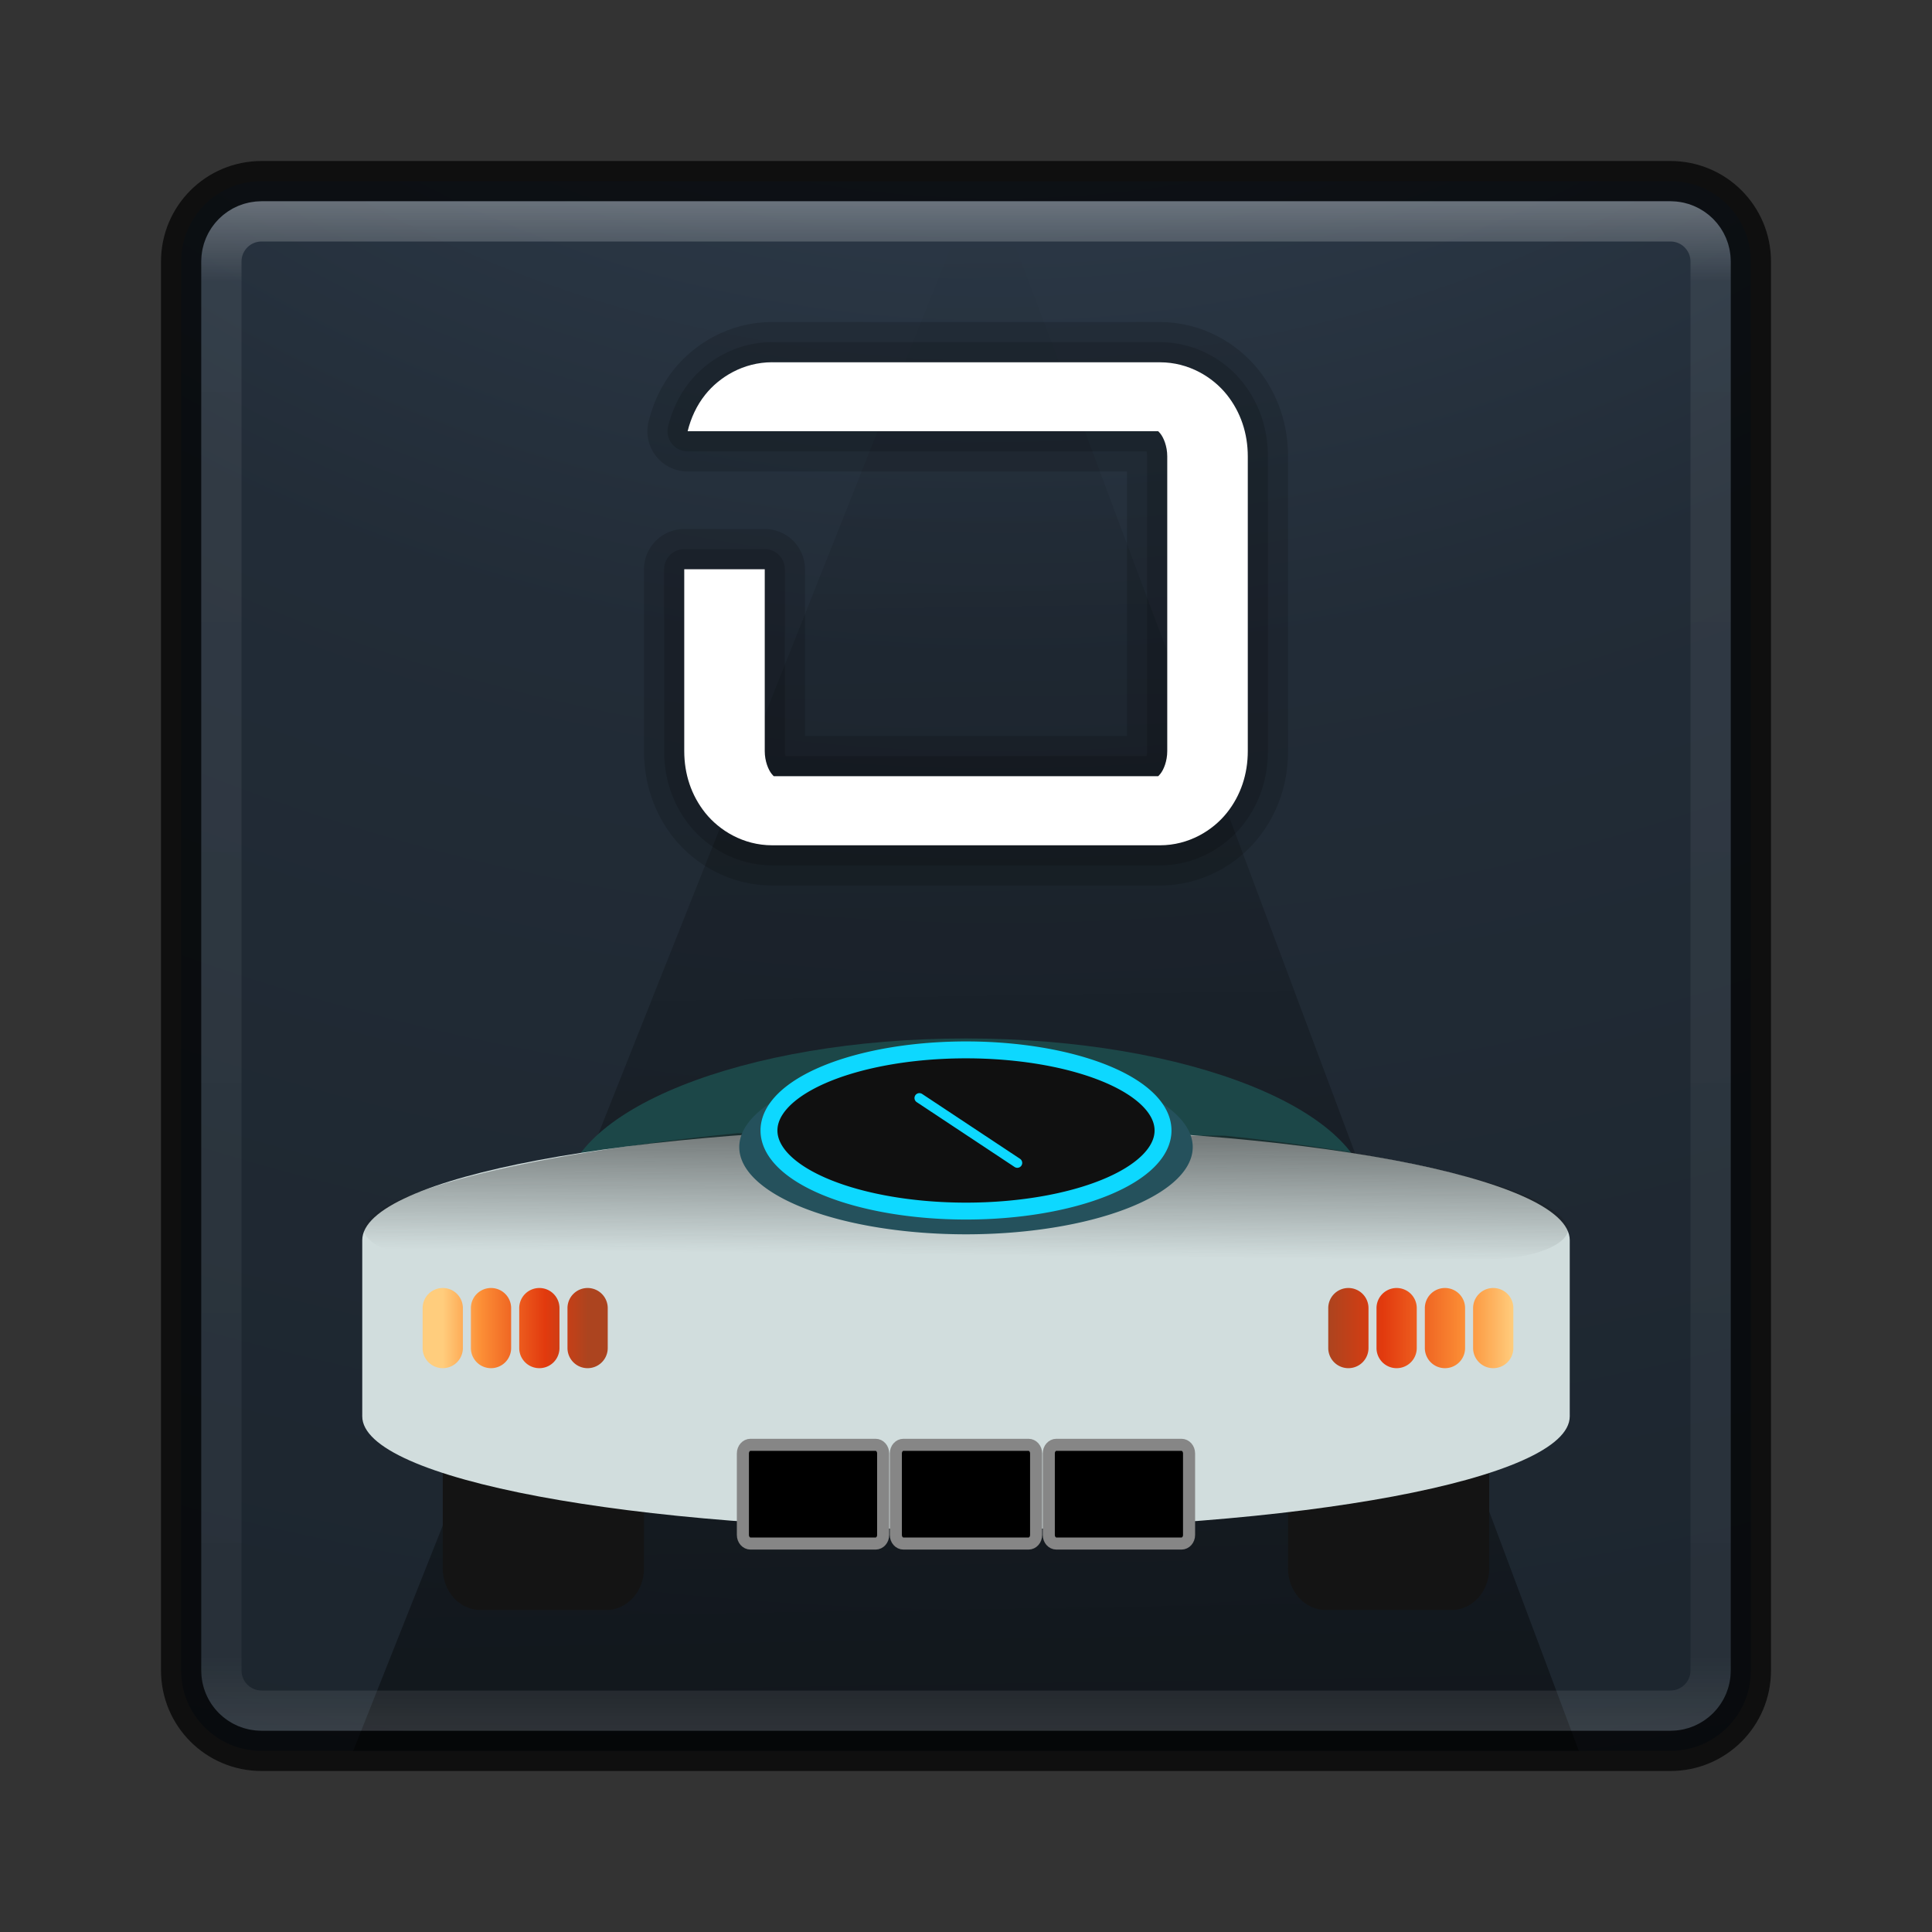<?xml version="1.0" encoding="UTF-8" standalone="no"?>
<!-- Created with Inkscape (http://www.inkscape.org/) -->

<svg
   xmlns:dc="http://purl.org/dc/elements/1.1/"
   xmlns:cc="http://creativecommons.org/ns#"
   xmlns:rdf="http://www.w3.org/1999/02/22-rdf-syntax-ns#"
   xmlns:svg="http://www.w3.org/2000/svg"
   xmlns="http://www.w3.org/2000/svg"
   xmlns:sodipodi="http://sodipodi.sourceforge.net/DTD/sodipodi-0.dtd"
   xmlns:inkscape="http://www.inkscape.org/namespaces/inkscape"
   id="svg4296"
   height="48"
   width="48"
   version="1.1"
   inkscape:version="0.91 r13725"
   sodipodi:docname="distance.svg">
  <rect width="100%" height="100%" fill="#333333" stroke="none"/>
  <sodipodi:namedview
     pagecolor="#ffffff"
     bordercolor="#666666"
     borderopacity="1"
     objecttolerance="10"
     gridtolerance="10"
     guidetolerance="10"
     inkscape:pageopacity="0"
     inkscape:pageshadow="2"
     inkscape:window-width="1535"
     inkscape:window-height="876"
     id="namedview67"
     showgrid="false"
     inkscape:zoom="4.9166667"
     inkscape:cx="24"
     inkscape:cy="24"
     inkscape:window-x="65"
     inkscape:window-y="24"
     inkscape:window-maximized="1"
     inkscape:current-layer="svg4296" />
  <defs
     id="defs4298">
    <radialGradient
       id="radialGradient3058"
       gradientUnits="userSpaceOnUse"
       cy="43.5"
       cx="4.993"
       gradientTransform="matrix(2.004 0 0 1.4 27.988 -17.4)"
       r="2.5">
      <stop
         id="stop2883"
         stop-color="#181818"
         offset="0" />
      <stop
         id="stop2885"
         stop-color="#181818"
         stop-opacity="0"
         offset="1" />
    </radialGradient>
    <radialGradient
       id="radialGradient3060"
       gradientUnits="userSpaceOnUse"
       cy="43.5"
       cx="4.993"
       gradientTransform="matrix(2.004 0 0 1.4 -20.012 -104.4)"
       r="2.5">
      <stop
         id="stop2889"
         stop-color="#181818"
         offset="0" />
      <stop
         id="stop2891"
         stop-color="#181818"
         stop-opacity="0"
         offset="1" />
    </radialGradient>
    <linearGradient
       id="linearGradient3062"
       y2="39.999"
       gradientUnits="userSpaceOnUse"
       x2="25.058"
       y1="47.028"
       x1="25.058">
      <stop
         id="stop2895"
         stop-color="#181818"
         stop-opacity="0"
         offset="0" />
      <stop
         id="stop2897"
         stop-color="#181818"
         offset=".5" />
      <stop
         id="stop2899"
         stop-color="#181818"
         stop-opacity="0"
         offset="1" />
    </linearGradient>
    <linearGradient
       id="linearGradient3074"
       y2="43"
       gradientUnits="userSpaceOnUse"
       x2="24"
       gradientTransform="translate(4e-6,1)"
       y1="5"
       x1="24">
      <stop
         id="stop3897"
         stop-color="#fff"
         offset="0" />
      <stop
         id="stop3899"
         stop-color="#fff"
         stop-opacity=".235"
         offset=".053" />
      <stop
         id="stop3901"
         stop-color="#fff"
         stop-opacity=".157"
         offset=".951" />
      <stop
         id="stop3903"
         stop-color="#fff"
         stop-opacity=".392"
         offset="1" />
    </linearGradient>
    <radialGradient
       id="radialGradient3078"
       gradientUnits="userSpaceOnUse"
       cy="9.957"
       cx="7.118"
       gradientTransform="matrix(0,9.14,-11.221,0,136.56,-77.888)"
       r="12.672">
      <stop
         id="stop4277"
         stop-color="#394a5d"
         offset="0" />
      <stop
         id="stop4279"
         stop-color="#222c37"
         offset=".262" />
      <stop
         id="stop4281"
         stop-color="#182027"
         offset=".705" />
      <stop
         id="stop4283"
         stop-color="#141a20"
         offset="1" />
    </radialGradient>
    <linearGradient
       id="linearGradient5033"
       y2="28.408"
       gradientUnits="userSpaceOnUse"
       x2="24.355"
       gradientTransform="matrix(1,0,0,1.175,-0.026,-7.201)"
       y1="33.523"
       x1="24.308">
      <stop
         id="stop5031"
         stop-color="#141414"
         stop-opacity="0"
         offset="0" />
      <stop
         id="stop5029"
         stop-color="#141414"
         offset="1" />
    </linearGradient>
    <linearGradient
       id="linearGradient4313"
       y2="6.608"
       gradientUnits="userSpaceOnUse"
       x2="23.9"
       gradientTransform="translate(0.35,5e-8)"
       y1="44.497"
       x1="24.505">
      <stop
         id="stop4309"
         offset="0" />
      <stop
         id="stop4311"
         stop-opacity="0"
         offset="1" />
    </linearGradient>
    <linearGradient
       id="linearGradient4351"
       y2="34"
       gradientUnits="userSpaceOnUse"
       x2="14.1"
       gradientTransform="translate(0.5,0)"
       y1="34"
       x1="10.5">
      <stop
         id="stop3750-1-0-7-6-6-1-3-9"
         stop-color="#ffcd7d"
         offset="0" />
      <stop
         id="stop3752-3-7-4-0-32-8-923-0"
         stop-color="#fc8f36"
         offset=".262" />
      <stop
         id="stop3754-1-8-5-2-7-6-7-1"
         stop-color="#e23a0e"
         offset=".705" />
      <stop
         id="stop3756-1-6-2-6-6-1-96-6"
         stop-color="#ac441f"
         offset="1" />
    </linearGradient>
    <linearGradient
       id="linearGradient4353"
       y2="34"
       gradientUnits="userSpaceOnUse"
       x2="14.6"
       gradientTransform="translate(23,0)"
       y1="34"
       x1="10">
      <stop
         id="stop4559"
         stop-color="#ac441f"
         offset="0" />
      <stop
         id="stop4557"
         stop-color="#e23a0e"
         offset=".295" />
      <stop
         id="stop4555"
         stop-color="#fc8f36"
         offset=".738" />
      <stop
         id="stop4553"
         stop-color="#ffcd7d"
         offset="1" />
    </linearGradient>
  </defs>
  <g
     id="g4195"
     transform="translate(0,-1)">
    <path
       d="m 6.5,5.5 35,0 c 1.108,0 2,0.892 2,2 l 0,35 c 0,1.108 -0.892,2 -2,2 l -35,0 c -1.108,0 -2,-0.892 -2,-2 l 0,-35 c 0,-1.108 0.892,-2 2,-2 z"
       style="color:#000000;fill:url(#radialGradient3078)"
       id="rect5505-21"
       inkscape:connector-curvature="0" />
    <path
       d="m 24.275,5.5 0.35,0 14.6,39 -30.45,0 z"
       id="rect4304"
       style="opacity:0.4;fill:url(#linearGradient4313)"
       inkscape:connector-curvature="0" />
    <path
       d="m 6.5,5.5 35,0 c 1.108,0 2,0.892 2,2 l 0,35 c 0,1.108 -0.892,2 -2,2 l -35,0 c -1.108,0 -2,-0.892 -2,-2 l 0,-35 c 0,-1.108 0.892,-2 2,-2 z"
       style="color:#000000;opacity:0.7;fill:none;stroke:#000000;stroke-linecap:round;stroke-linejoin:round"
       id="rect5505-21-3-2"
       inkscape:connector-curvature="0" />
    <path
       d="m 6.5,6.5 35,0 c 0.554,0 1,0.446 1,1 l 0,35 c 0,0.554 -0.446,1 -1,1 l -35,0 c -0.554,0 -1,-0.446 -1,-1 l 0,-35 c 0,-0.554 0.446,-1 1,-1 z"
       id="rect6741"
       style="opacity:0.3;fill:none;stroke:url(#linearGradient3074);stroke-linecap:round;stroke-linejoin:round"
       inkscape:connector-curvature="0" />
    <g
       id="g4277">
      <path
         d="m 34,30.807 c 0,2.213 -4.013,2.005 -9.536,2.005 -5.522,0 -10.464,0.208 -10.464,-2.005 0,-2.213 4.477,-4.007 10,-4.007 5.523,0 10,1.794 10,4.007 z"
         id="path4493"
         inkscape:connector-curvature="0"
         style="fill:#1c4748" />
      <path
         d="m 32.937,36 3.125,0 c 0.519,0 0.937,0.461 0.937,1.034 l 0,2.932 c 10e-4,0.573 -0.417,1.034 -0.936,1.034 l -3.125,0 c -0.519,0 -0.937,-0.461 -0.937,-1.034 l 0,-2.932 C 32,36.461 32.418,36 32.937,36 Z"
         id="rect4499"
         inkscape:connector-curvature="0"
         style="fill:#141414" />
      <path
         d="m 11.937,36 3.125,0 c 0.52,0 0.938,0.461 0.938,1.034 l 0,2.932 c 0,0.573 -0.418,1.034 -0.937,1.034 l -3.125,0 c -0.52,0 -0.938,-0.461 -0.938,-1.034 L 11,37.034 C 11,36.461 11.418,36 11.937,36 Z"
         id="rect4497"
         inkscape:connector-curvature="0"
         style="fill:#141414" />
      <path
         d="m 24,29 c 8.31,0 15,1.254 15,2.812 l 0,4.376 C 39,37.746 32.31,39 24,39 15.69,39 9,37.746 9,36.188 L 9,31.812 C 9,30.254 15.69,29 24,29 Z"
         id="rect4491"
         inkscape:connector-curvature="0"
         style="fill:#d1dddd" />
      <path
         d="M 10.992,33 A 0.5,0.5 0 0 0 10.5,33.506 l 0,0.986 a 0.5,0.5 0 0 0 1,0 l 0,-0.986 A 0.5,0.5 0 0 0 10.992,33 Z m 1.201,0 a 0.5,0.5 0 0 0 -0.494,0.506 l 0,0.986 a 0.5,0.5 0 0 0 1,0 l 0,-0.986 a 0.5,0.5 0 0 0 -0.506,-0.506 z m 1.199,0 a 0.5,0.5 0 0 0 -0.492,0.506 l 0,0.986 a 0.5,0.5 0 0 0 1,0 l 0,-0.986 a 0.5,0.5 0 0 0 -0.507,-0.506 z m 1.199,0 a 0.5,0.5 0 0 0 -0.492,0.506 l 0,0.986 a 0.5,0.5 0 0 0 1,0 l 0,-0.986 a 0.5,0.5 0 0 0 -0.507,-0.506 z"
         style="color:#000000;text-indent:0;text-decoration:none;text-decoration-line:none;text-decoration-style:solid;text-decoration-color:#000000;text-transform:none;block-progression:tb;white-space:normal;isolation:auto;mix-blend-mode:normal;solid-color:#000000;fill:url(#linearGradient4351);fill-rule:evenodd;color-rendering:auto;image-rendering:auto;shape-rendering:auto"
         id="path4503"
         inkscape:connector-curvature="0" />
      <path
         d="M 33.492,33 A 0.5,0.5 0 0 0 33,33.506 l 0,0.986 a 0.5,0.5 0 0 0 1,0 L 34,33.506 A 0.5,0.5 0 0 0 33.492,33 Z m 1.201,0 a 0.5,0.5 0 0 0 -0.494,0.506 l 0,0.986 a 0.5,0.5 0 0 0 1,0 l 0,-0.986 a 0.5,0.5 0 0 0 -0.506,-0.506 z m 1.199,0 a 0.5,0.5 0 0 0 -0.492,0.506 l 0,0.986 a 0.5,0.5 0 0 0 1,0 l 0,-0.986 a 0.5,0.5 0 0 0 -0.507,-0.506 z m 1.199,0 a 0.5,0.5 0 0 0 -0.492,0.506 l 0,0.986 a 0.5,0.5 0 0 0 1,0 l 0,-0.986 a 0.5,0.5 0 0 0 -0.507,-0.506 z"
         style="color:#000000;text-indent:0;text-decoration:none;text-decoration-line:none;text-decoration-style:solid;text-decoration-color:#000000;text-transform:none;block-progression:tb;white-space:normal;isolation:auto;mix-blend-mode:normal;solid-color:#000000;fill:url(#linearGradient4353);fill-rule:evenodd;color-rendering:auto;image-rendering:auto;shape-rendering:auto"
         id="path4519"
         inkscape:connector-curvature="0" />
      <path
         d="m 18.309,29.154 12.128,0.062 c 3.311,0.338 8.161,1.173 8.532,2.292 0,0.428 -0.892,0.772 -2,0.772 l -25.939,0 c -1.108,0 -2,-0.344 -2,-0.772 0.216,-0.835 3.83,-1.817 9.279,-2.353 z"
         id="rect5025"
         style="fill:url(#linearGradient5033)"
         inkscape:connector-curvature="0" />
      <path
         d="M 29.633,29.5 A 5.633,2.166 0 0 1 24,31.666 5.633,2.166 0 0 1 18.367,29.5 5.633,2.166 0 0 1 24,27.333 a 5.633,2.166 0 0 1 5.633,2.166 z"
         id="path5038"
         inkscape:connector-curvature="0"
         style="fill:#25515c" />
      <g
         transform="translate(0.307,0)"
         id="g5052"
         style="stroke:#868686;stroke-width:0.3;stroke-linecap:round;stroke-linejoin:round">
        <path
           d="m 18.339,36.896 3.107,0 c 0.105,0 0.189,0.096 0.189,0.214 l 0,2.025 c 0,0.119 -0.084,0.214 -0.189,0.214 l -3.107,0 c -0.105,0 -0.189,-0.096 -0.189,-0.214 l 0,-2.025 c 0,-0.119 0.084,-0.214 0.189,-0.214 z"
           id="rect5046"
           inkscape:connector-curvature="0" />
        <path
           d="m 22.139,36.896 3.107,0 c 0.105,0 0.189,0.096 0.189,0.214 l 0,2.025 c 0,0.119 -0.084,0.214 -0.189,0.214 l -3.107,0 c -0.105,0 -0.189,-0.096 -0.189,-0.214 l 0,-2.025 c 0,-0.119 0.084,-0.214 0.189,-0.214 z"
           id="rect5048"
           inkscape:connector-curvature="0" />
        <path
           d="m 25.939,36.896 3.107,0 c 0.105,0 0.189,0.096 0.189,0.214 l 0,2.025 c 0,0.119 -0.084,0.214 -0.189,0.214 l -3.107,0 c -0.105,0 -0.189,-0.096 -0.189,-0.214 l 0,-2.025 c 0,-0.119 0.084,-0.214 0.189,-0.214 z"
           id="rect5050"
           inkscape:connector-curvature="0" />
      </g>
      <path
         d="M 28.895,29.087 A 4.895,2.002 0 0 1 24,31.089 4.895,2.002 0 0 1 19.105,29.087 4.895,2.002 0 0 1 24,27.084 a 4.895,2.002 0 0 1 4.895,2.002 z"
         id="path5057"
         inkscape:connector-curvature="0"
         style="fill:#101010;stroke:#0dd8ff;stroke-width:0.42;stroke-linecap:round;stroke-linejoin:round" />
      <path
         d="m 22.842,28.28 2.433,1.612"
         id="path5543"
         inkscape:connector-curvature="0"
         style="fill:none;stroke:#0dd8ff;stroke-width:0.244;stroke-linecap:round;stroke-linejoin:round" />
    </g>
    <path
       d="m 19.184,10 c -0.72,0 -1.313,0.369 -1.662,0.805 -0.216,0.271 -0.356,0.58 -0.438,0.909 l 2.141,0 7.275,0 2.275,0 c 0.004,0.006 0.019,0.015 0.055,0.06 0.079,0.099 0.17,0.311 0.17,0.564 l 0,7.322 c 0,0.253 -0.09,0.465 -0.17,0.564 -0.036,0.045 -0.05,0.056 -0.055,0.06 l -9.551,0 C 19.221,20.28 19.206,20.27 19.17,20.225 19.091,20.126 19,19.914 19,19.661 l 0,-4.518 -2,0 0,4.518 c 0,0.568 0.173,1.097 0.521,1.534 0.35,0.437 0.944,0.806 1.664,0.806 l 9.633,0 c 0.72,0 1.313,-0.369 1.662,-0.805 0.348,-0.436 0.521,-0.966 0.521,-1.534 l 0,-7.322 c 0,-0.568 -0.173,-1.097 -0.521,-1.534 -0.349,-0.436 -0.942,-0.805 -1.662,-0.805 l -9.633,0 z"
       style="color:#000000;text-indent:0;text-decoration:none;text-decoration-line:none;text-decoration-style:solid;text-decoration-color:#000000;text-transform:none;block-progression:tb;white-space:normal;opacity:0.15;isolation:auto;mix-blend-mode:normal;solid-color:#000000;fill:none;stroke:#000000;stroke-width:2;stroke-linecap:round;stroke-linejoin:round;color-rendering:auto;image-rendering:auto;shape-rendering:auto"
       id="path4267"
       inkscape:connector-curvature="0" />
    <path
       d="m 19.184,10 c -0.72,0 -1.313,0.369 -1.662,0.805 -0.216,0.271 -0.356,0.58 -0.438,0.909 l 2.141,0 7.275,0 2.275,0 c 0.004,0.006 0.019,0.015 0.055,0.06 0.079,0.099 0.17,0.311 0.17,0.564 l 0,7.322 c 0,0.253 -0.09,0.465 -0.17,0.564 -0.036,0.045 -0.05,0.056 -0.055,0.06 l -9.551,0 C 19.221,20.28 19.206,20.27 19.17,20.225 19.091,20.126 19,19.914 19,19.661 l 0,-4.518 -2,0 0,4.518 c 0,0.568 0.173,1.097 0.521,1.534 0.35,0.437 0.944,0.806 1.664,0.806 l 9.633,0 c 0.72,0 1.313,-0.369 1.662,-0.805 0.348,-0.436 0.521,-0.966 0.521,-1.534 l 0,-7.322 c 0,-0.568 -0.173,-1.097 -0.521,-1.534 -0.349,-0.436 -0.942,-0.805 -1.662,-0.805 l -9.633,0 z"
       style="color:#000000;text-indent:0;text-decoration:none;text-decoration-line:none;text-decoration-style:solid;text-decoration-color:#000000;text-transform:none;block-progression:tb;white-space:normal;opacity:0.15;isolation:auto;mix-blend-mode:normal;solid-color:#000000;fill:none;stroke:#000000;stroke-linecap:round;stroke-linejoin:round;color-rendering:auto;image-rendering:auto;shape-rendering:auto"
       id="path4275"
       inkscape:connector-curvature="0" />
    <path
       d="m 19.184,10 c -0.72,0 -1.313,0.369 -1.662,0.805 -0.216,0.271 -0.356,0.58 -0.438,0.909 l 2.141,0 7.275,0 2.275,0 c 0.004,0.006 0.019,0.015 0.055,0.06 0.079,0.099 0.17,0.311 0.17,0.564 l 0,7.322 c 0,0.253 -0.09,0.465 -0.17,0.564 -0.036,0.045 -0.05,0.056 -0.055,0.06 l -9.551,0 C 19.221,20.28 19.206,20.27 19.17,20.225 19.091,20.126 19,19.914 19,19.661 l 0,-4.518 -2,0 0,4.518 c 0,0.568 0.173,1.097 0.521,1.534 0.35,0.437 0.944,0.806 1.664,0.806 l 9.633,0 c 0.72,0 1.313,-0.369 1.662,-0.805 0.348,-0.436 0.521,-0.966 0.521,-1.534 l 0,-7.322 c 0,-0.568 -0.173,-1.097 -0.521,-1.534 -0.349,-0.436 -0.942,-0.805 -1.662,-0.805 l -9.633,0 z"
       style="color:#000000;text-indent:0;text-decoration:none;text-decoration-line:none;text-decoration-style:solid;text-decoration-color:#000000;text-transform:none;block-progression:tb;white-space:normal;isolation:auto;mix-blend-mode:normal;solid-color:#000000;fill:#ffffff;color-rendering:auto;image-rendering:auto;shape-rendering:auto"
       id="rect4289"
       inkscape:connector-curvature="0" />
  </g>
</svg>
